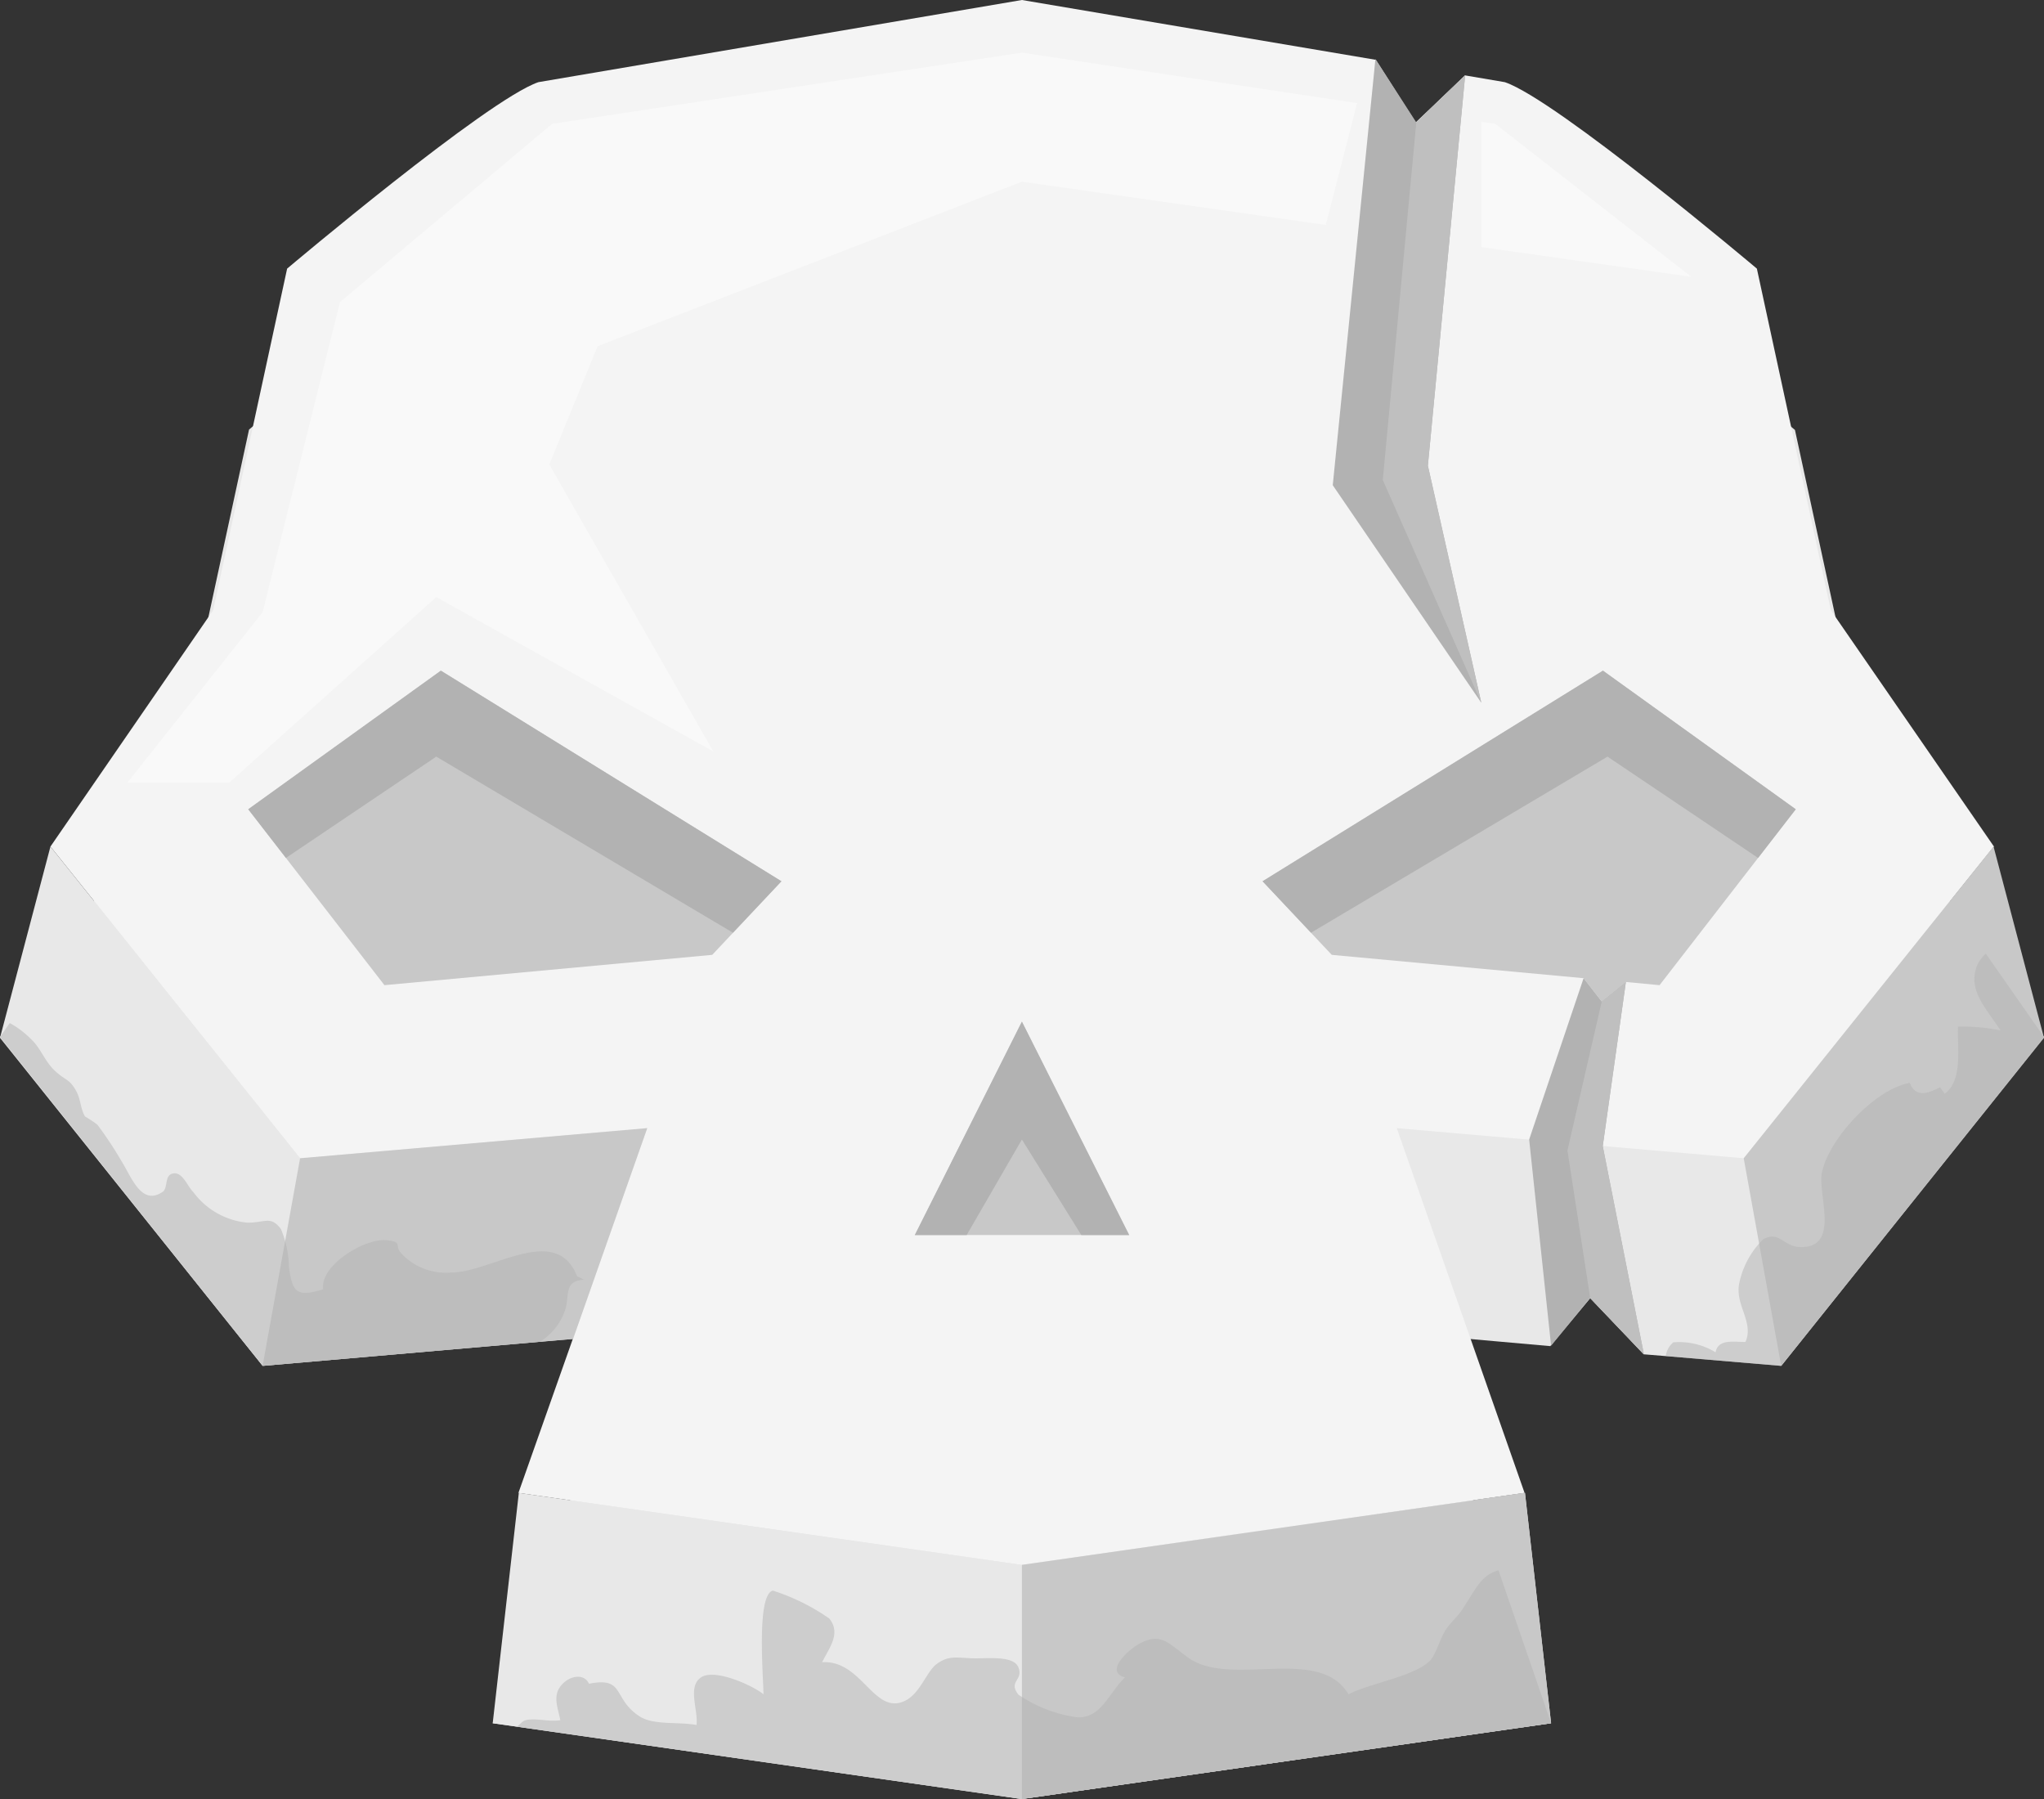 <svg xmlns="http://www.w3.org/2000/svg" width="102.51" height="90.21" viewBox="0 0 102.51 90.21">
  <rect x="0" y="0" width="102.51" height="90.21" fill="#333333" stroke="none"/>
  <title>Element 5</title>
  <g id="Ebene_2">
    <g id="Layer_1">
      <g>
        <path d="M102.51,52,89.33,68.49,83.54,68l-1.11-.09-2.68-2.81-2,2.4L71,66.9l4.12,11.89,2.65,7.62-26.54,3.8L25.92,86.58l-1.21-.17L31.49,66.9l-4.41.38-13.9,1.21L0,52l.49-.7,8.1-11.76,3.9-18S23,12.65,25.78,11.73L51.25,7.4l25.47,4.33c2.75.92,13.3,9.83,13.3,9.83l3.9,18,5.67,8.22Z" fill="#e8e8e8"/>
        <path d="M51.25,0,27,4.12C24.43,5,14.4,13.47,14.4,13.47L10.69,30.6,2.53,42.45,15.05,58.08l17.41-1.51L26,74.86l25.23,3.61,25.23-3.61L70.05,56.57l17.41,1.51L100,42.45,91.82,30.6,88.11,13.47S78.07,5,75.47,4.12l-2-.34L71,6.14,69,3Z" fill="#f4f4f4"/>
        <polygon points="74.29 12.39 84.82 13.88 74.99 6.21 74.29 6.11 74.29 12.39" fill="#f9f9f9"/>
        <polygon points="68.06 5.17 51.25 2.64 27.69 6.21 17.05 15.15 13.17 30.7 6.39 39.24 11.5 39.24 21.88 29.94 35.77 37.68 27.55 23.29 29.97 17.36 51.25 9.11 66.49 11.28 68.06 5.17" fill="#f9f9f9"/>
        <polygon points="102.51 52.04 99.98 42.45 87.45 58.08 89.33 68.49 102.51 52.04" fill="#c8c8c8"/>
        <polygon points="2.53 42.45 0 52.04 13.17 68.49 15.05 58.08 2.53 42.45" fill="#e8e8e8"/>
        <polygon points="26.02 74.86 24.71 86.41 51.25 90.21 77.79 86.41 76.48 74.86 51.25 78.47 26.02 74.86" fill="#e8e8e8"/>
        <g>
          <polygon points="51.25 51.23 51.25 51.23 51.25 51.23 51.25 51.23" fill="#c8c8c8"/>
          <polygon points="51.25 51.23 45.88 61.93 51.25 61.93 56.63 61.93 51.25 51.23" fill="#c8c8c8"/>
        </g>
        <polygon points="19.28 49.4 12.45 40.58 22.11 33.63 39.19 44.19 35.72 47.88 19.28 49.4" fill="#c8c8c8"/>
        <polygon points="83.23 49.4 90.06 40.58 80.39 33.63 63.32 44.19 66.79 47.88 79.42 49.05 80.33 50.22 81.54 49.24 83.23 49.4" fill="#c8c8c8"/>
        <polygon points="15.05 58.08 13.17 68.49 28.74 67.14 32.46 56.57 15.05 58.08" fill="#c8c8c8"/>
        <polygon points="51.25 90.21 51.25 78.47 76.48 74.86 77.79 86.41 51.25 90.21" fill="#c8c8c8"/>
        <polygon points="12.45 40.58 22.11 33.63 39.19 44.19 36.76 46.77 21.88 37.94 14.34 43.02 12.45 40.58" fill="#b2b2b2"/>
        <polygon points="90.06 40.58 80.39 33.63 63.32 44.19 65.75 46.77 80.62 37.94 88.17 43.02 90.06 40.58" fill="#b2b2b2"/>
        <polygon points="48.48 61.93 51.25 57.14 54.23 61.93 56.63 61.93 51.25 51.23 45.88 61.93 48.48 61.93" fill="#b2b2b2"/>
        <polygon points="82.44 67.89 80.38 57.47 81.54 49.24 80.33 50.22 79.42 49.05 76.69 57.14 77.79 67.48 79.75 65.08 82.44 67.89" fill="#b2b2b2"/>
        <polygon points="66.84 24.33 68.98 2.96 71.03 6.14 73.48 3.78 71.61 23.35 74.29 35.24 66.84 24.33" fill="#b2b2b2"/>
        <polygon points="81.54 49.24 80.33 50.22 78.61 57.69 79.75 65.08 82.44 67.89 80.38 57.47 81.54 49.24" fill="#bfbfbf"/>
        <polygon points="73.48 3.78 71.03 6.14 69.35 24.07 74.29 35.24 71.61 23.35 73.48 3.78" fill="#bfbfbf"/>
        <path d="M77.79,86.41l-26.54,3.8L25.92,86.58c.17-.11.26-.27.43-.32.54-.13,1.1.09,1.75,0-.11-.63-.44-1.26.12-1.83.39-.4,1.07-.53,1.32,0,1.84-.37,1.16.77,2.56,1.65.7.44,2,.25,2.83.42.1-.75-.47-1.92.23-2.39s2.65.44,3.13.85c0-.78-.37-5,.47-5.2a10.49,10.49,0,0,1,2.83,1.4c.6.75,0,1.46-.36,2.19,1.94-.12,2.55,2.5,4,2,.9-.3,1.2-1.52,1.76-1.92s.91-.32,1.68-.28,2.16-.18,2.41.47-.54.68,0,1.36A6.89,6.89,0,0,0,54,86.11c1.22.07,1.56-1.15,2.42-2-1.07-.29.22-1.42.71-1.68,1.08-.59,1.43-.06,2.44.68,2.12,1.55,6.59-.64,8.06,1.85,1.11-.57,3.28-.89,4.08-1.68.32-.32.54-1.25.89-1.69s.55-.57.81-1c.65-1,.89-1.6,1.74-1.85Z" fill="#b2b2b2" opacity="0.5"/>
        <path d="M102.51,52,89.33,68.49,83.54,68a1.09,1.09,0,0,1,.38-.69,3.52,3.52,0,0,1,2.12.5c.12-.69.94-.51,1.5-.52.43-1-.52-1.83-.32-2.91a4.31,4.31,0,0,1,1.21-2.24c.8-.43,1,.34,1.79.39,2.12.11.93-2.6,1.15-3.72.34-1.71,2.68-4.21,4.41-4.51.31.81,1,.48,1.52.22.06.11.19.24.23.33.93-.7.62-2.31.67-3.37a9.44,9.44,0,0,1,2.13.19c-.63-1-1.68-2-1.18-3.24a1.8,1.8,0,0,1,.44-.61Z" fill="#b2b2b2" opacity="0.5"/>
        <path d="M29.28,64.17c-1,.06-.72.76-.92,1.46a3,3,0,0,1-1.28,1.65l-13.9,1.21L0,52l.49-.7a4.67,4.67,0,0,1,1.08.82c.51.49.65,1.07,1.18,1.57s.73.4,1.06,1c.24.41.22.9.45,1.29,0,0,.53.32.64.44a18.68,18.68,0,0,1,1.19,1.8c.51.81,1,2.26,2.06,1.55.3-.2.07-.85.54-.93s.71.65,1,.93a3.8,3.8,0,0,0,2.73,1.54c.89,0,1.15-.36,1.67.32a5.14,5.14,0,0,1,.4,1.91c.18,1.21.33,1.54,1.72,1.11-.17-1.22,2.12-2.58,3.18-2.46.89.1.3.26.81.74a3.06,3.06,0,0,0,2.43.88c2,0,5.26-2.51,6.31.19A3.2,3.2,0,0,1,29.28,64.17Z" fill="#b2b2b2" opacity="0.5"/>
      </g>
    </g>
  </g>
</svg>
